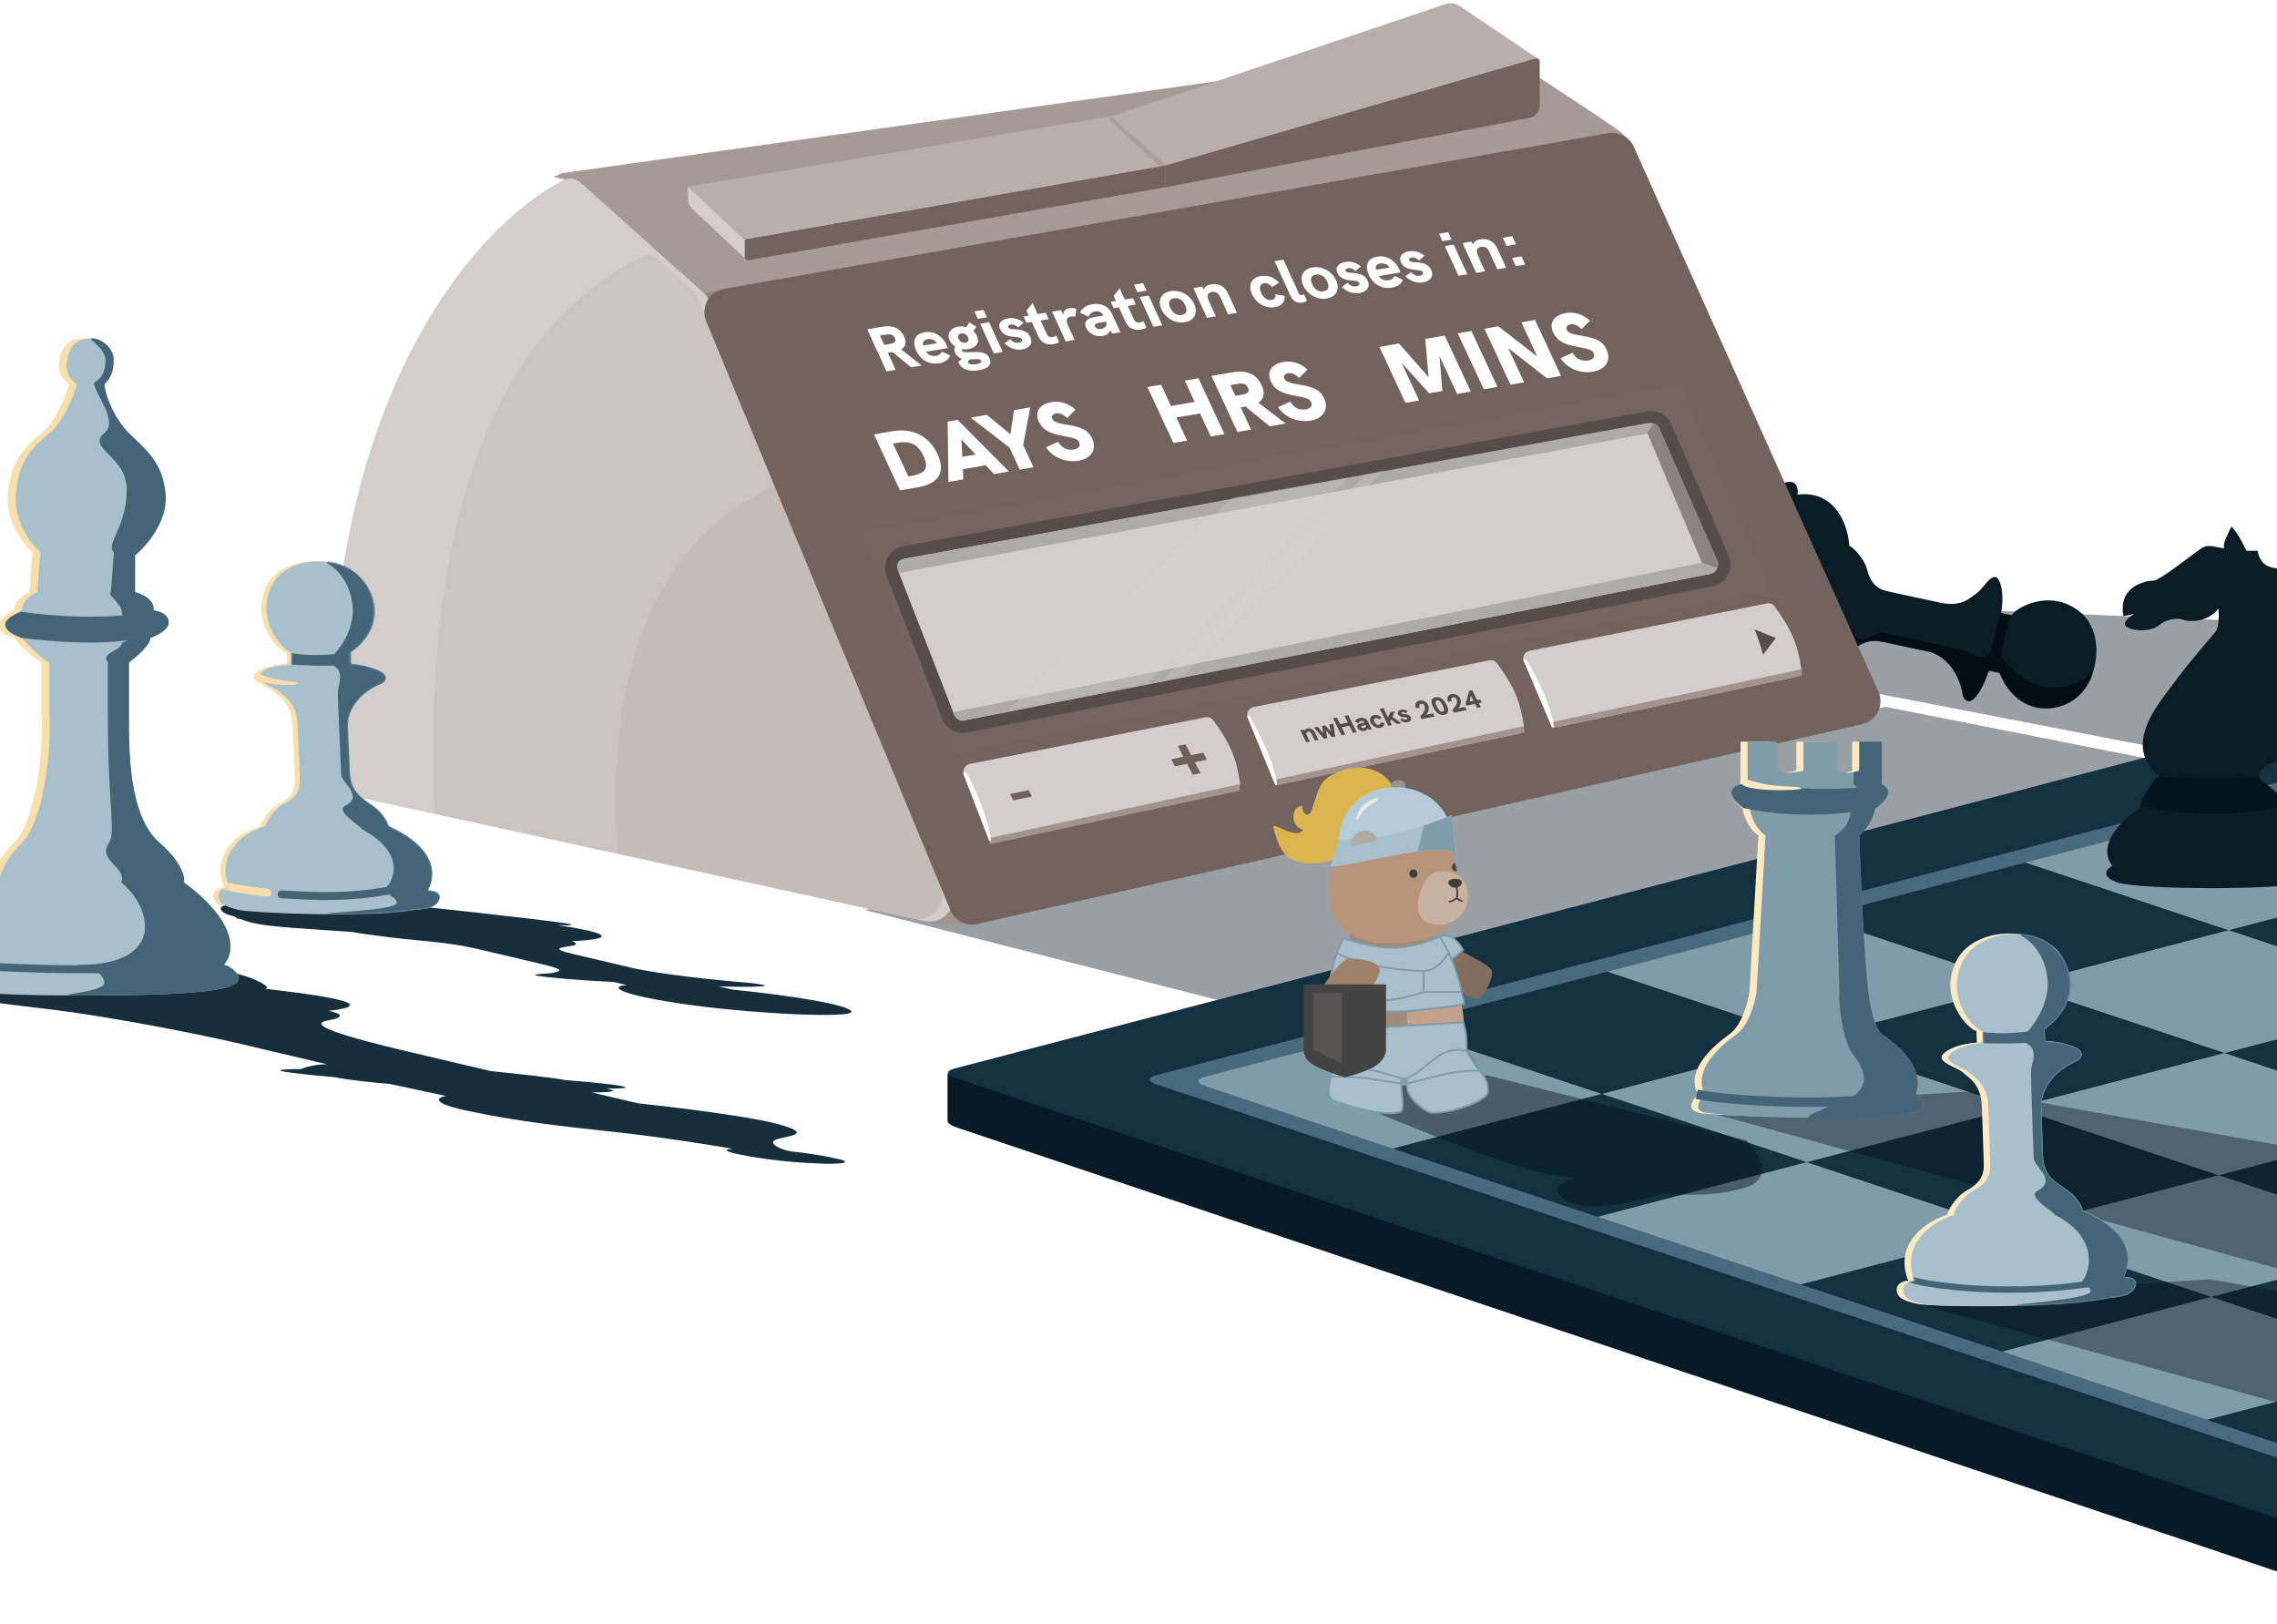 <svg width="1440" height="1027" viewBox="0 0 1440 1027" fill="none" xmlns="http://www.w3.org/2000/svg">
<g clip-path="url(#clip0_59_6405)">
<path opacity="0.4" d="M1672.61 532.571L1116.78 424.993L1185.29 383.144L1886.02 411.761C1886.02 411.761 1863.05 498.266 1806.72 522.309C1750.39 546.352 1672.61 532.571 1672.61 532.571Z" fill="#031119"/>
<path d="M1133 304.79C1137.15 305.682 1137.2 310.521 1136.71 312.828C1157.23 309.997 1168.1 326.818 1169.57 345.24C1171.3 345.612 1178.84 352.664 1180.82 360.33C1184.27 373.747 1192.49 373.395 1197.62 374.806L1227.04 381.128C1240.89 384.104 1245.84 377.925 1250.04 375.207C1254.25 372.49 1260.68 359.388 1264.39 367.427C1267.35 373.858 1266.36 383.542 1265.49 387.58L1272.41 389.068C1273.16 385.606 1296.28 370.66 1316.18 387.61C1333.23 402.138 1326.68 439.84 1303.53 446.453C1280.39 453.066 1267.93 435.181 1264.6 425.412L1257.68 423.924C1256.93 427.386 1252.97 437.398 1248.4 441.846C1244.73 445.404 1242.25 442.337 1241.47 440.358C1238.42 420.871 1226.12 413.52 1220.35 412.28L1190.93 405.958C1178.81 403.354 1173.86 409.533 1167.18 415.34C1161.84 419.985 1155.64 421.309 1153.21 421.39C1135.51 444.746 1119.19 444.86 1108.57 435.334C1107.08 442.257 1103.49 442.09 1101.89 441.141C1095.46 437.346 1098.02 428.239 1098.31 424.077C1099.82 391.809 1118.53 321.596 1121.74 315.045C1124.87 308.69 1127.81 303.674 1133 304.79Z" fill="#0B1C25"/>
<mask id="mask0_59_6405" style="mask-type:alpha" maskUnits="userSpaceOnUse" x="1097" y="304" width="229" height="144">
<path d="M1133 304.791C1137.15 305.683 1137.2 310.522 1136.71 312.829C1157.23 309.998 1168.1 326.819 1169.57 345.241C1171.3 345.613 1178.84 352.665 1180.82 360.331C1184.27 373.748 1192.49 373.396 1197.62 374.807L1227.04 381.129C1240.89 384.105 1245.84 377.926 1250.04 375.208C1254.25 372.491 1260.68 359.389 1264.39 367.428C1267.35 373.859 1266.36 383.543 1265.49 387.581L1272.41 389.069C1273.16 385.607 1296.28 370.661 1316.18 387.611C1333.23 402.139 1326.68 439.841 1303.53 446.454C1280.39 453.067 1267.93 435.182 1264.6 425.413L1257.68 423.925C1256.93 427.387 1252.97 437.399 1248.4 441.847C1244.73 445.405 1242.25 442.338 1241.47 440.359C1238.42 420.872 1226.12 413.521 1220.35 412.281L1190.93 405.959C1178.81 403.355 1173.86 409.534 1167.18 415.341C1161.84 419.986 1155.64 421.31 1153.21 421.391C1135.51 444.747 1119.19 444.861 1108.57 435.335C1107.08 442.258 1103.49 442.091 1101.89 441.142C1095.46 437.347 1098.02 428.24 1098.31 424.078C1099.82 391.81 1118.53 321.597 1121.74 315.046C1124.87 308.691 1127.81 303.675 1133 304.791Z" fill="#D3E3EB"/>
</mask>
<g mask="url(#mask0_59_6405)">
<path d="M1105.13 413.999C1109.28 414.892 1118.62 402.631 1118.12 404.939C1120.8 413.276 1134.09 428.403 1154.85 404.205C1156.58 404.577 1169.46 390.04 1171.44 397.706C1174.89 411.123 1186.11 398.81 1191.24 400.22L1220.66 406.543C1234.5 409.518 1237.18 410.124 1241.3 411.153C1246.15 412.369 1246.15 413.971 1251.38 415.281C1258.25 417.001 1259.79 409.704 1258.92 413.742L1265.84 415.23C1269.98 421.912 1279.61 431.074 1290.07 433.695C1306.1 437.708 1318.11 430.388 1321.76 426.137C1325.78 421.445 1324.27 438.304 1303.51 446.449C1281.1 455.243 1267.91 435.177 1264.58 425.408L1257.66 423.92C1256.92 427.382 1252.95 437.394 1248.38 441.842C1244.71 445.401 1242.24 442.333 1241.45 440.354C1238.4 420.868 1226.1 413.516 1220.33 412.277L1190.91 405.954C1178.79 403.35 1173.84 409.529 1167.16 415.336C1161.82 419.982 1155.62 421.305 1153.19 421.386C1135.5 444.743 1119.18 444.857 1108.55 435.33C1107.06 442.253 1103.48 442.086 1101.87 441.137C1095.44 437.342 1098 428.236 1098.29 424.074C1099.8 391.806 1104.59 376.461 1107.1 369.607C1110.36 360.722 1099.93 412.883 1105.13 413.999Z" fill="#020E14"/>
<path d="M1257.47 424.933C1258.2 414.634 1262.51 395.711 1265 387.864L1272.41 389.124C1266.05 402.456 1265.19 419.647 1265.26 426.734L1257.47 424.933Z" fill="#020E14"/>
</g>
<path d="M1554.5 832.5L547 575.5L1192.5 447L2198 646L1554.5 832.5Z" fill="#031119" fill-opacity="0.4"/>
<path d="M595 561C597.733 569.359 605.984 585.314 615.897 584.643C616.28 584.598 616.648 584.55 617 584.5C616.63 584.571 616.263 584.618 615.897 584.643C607.389 585.644 591.419 585.306 578.5 581C584.5 580.833 596.2 576.6 595 561Z" fill="#A1948F"/>
<path d="M447.499 206.12C444.237 197.953 434.98 182.559 425.13 183.864C424.751 183.933 424.387 184.005 424.039 184.077C424.404 183.983 424.767 183.912 425.13 183.864C433.557 182.32 449.516 181.634 462.684 185.104C456.707 185.654 445.303 190.628 447.499 206.12Z" fill="#958681"/>
<path d="M940.407 27.396C940.407 27.396 1022.97 81.146 1025.5 84C1028.03 86.854 1032.5 91.5 1032.5 91.5L1016.5 86.219L445.276 185.173C442.26 185.695 439.17 184.807 436.892 182.764L360.23 114L350 112L355.5 109.5L940.407 27.396Z" fill="#A69A96"/>
<g filter="url(#filter0_i_59_6405)">
<path d="M577.776 580.944L202.664 499.002C192.075 253.945 292.695 141.414 349.517 112.327C352.998 110.545 357.168 111.258 360.081 113.868L438.301 183.977C439.419 184.979 440.297 186.22 440.87 187.608L594.842 560.566C599.462 571.757 589.604 583.528 577.776 580.944Z" fill="#D3CDCC"/>
</g>
<path d="M577.752 580.913L275 514.5C264.305 266.994 351.685 187.933 407.434 161.836C409.912 160.676 412.807 161.169 414.845 162.993L439.148 184.738C439.708 185.239 440.149 185.861 440.436 186.556L594.831 560.537C599.453 571.734 589.583 583.509 577.752 580.913Z" fill="#CCC4C1"/>
<path d="M577.619 580.84L390.5 539.5C384.5 455.333 398 349.5 489.5 307.5L594.705 560.433C599.367 571.643 589.474 583.46 577.619 580.84Z" fill="#C5BBB7"/>
<path d="M600.943 575.396L446.609 203.179C442.934 194.314 448.413 184.325 457.864 182.661L1016.97 84.215C1023.73 83.024 1030.44 86.578 1033.25 92.842L1187.92 437.263C1191.8 445.913 1186.78 455.952 1177.54 458.039L618.101 584.283C610.982 585.89 603.739 582.139 600.943 575.396Z" fill="#72635E"/>
<g filter="url(#filter1_i_59_6405)">
<path d="M433.118 124.748V116.913L470.299 150.18V158C470.299 158.96 473.266 161.233 474.5 162.5C474.5 162.5 471 163.5 470.299 163.421L435.971 131.322C434.151 129.62 433.118 127.24 433.118 124.748Z" fill="#D3CDCC"/>
<path d="M432.933 117L701.667 72.404L912.246 1.573C915.195 0.582 918.437 1.018 921.018 2.755L970.5 36.058C970.689 36.058 971.5 36.5 971.5 37.5L969.5 36.058L734.934 103.714L468.799 150.679L432.933 117Z" fill="#B8AFAC"/>
<path d="M731.5 104.5L698 73H701L735.5 103.5L731.5 104.5Z" fill="#AB9D97"/>
<path d="M969.16 35.963L734.934 103.714V117.412L965.21 73.641C968.985 72.924 971.716 69.624 971.716 65.782V37.884C971.716 36.553 970.439 35.593 969.16 35.963Z" fill="#72635E"/>
<path d="M735 117.401L471.345 163.589C470.121 163.804 469 162.862 469 161.619V150.452L735 103.667V117.401Z" fill="#72635E"/>
</g>
<path d="M1117.53 373.608L604.537 476.285C603.605 476.471 602.671 475.977 602.302 475.102L544.905 339.231C544.407 338.051 545.131 336.713 546.391 336.485L1060.96 243.281C1061.86 243.116 1062.77 243.595 1063.14 244.441L1118.97 370.839C1119.49 372.009 1118.79 373.357 1117.53 373.608Z" fill="#746560"/>
<path d="M780.266 500.139L631.392 531.453C628.655 532.029 625.988 530.245 625.391 527.512C622.392 513.785 618.491 504.267 610.042 490.882C608.136 487.863 609.798 483.825 613.3 483.131L762.368 453.607C764.244 453.236 766.176 453.968 767.309 455.508C777.947 469.957 781.934 479.592 784.141 494.665C784.516 497.225 782.797 499.607 780.266 500.139Z" fill="#D3CDCC"/>
<path d="M959.766 464.139L810.892 495.453C808.155 496.029 805.488 494.245 804.891 491.512C801.893 477.785 797.991 468.267 789.542 454.882C787.636 451.863 789.298 447.825 792.801 447.131L941.869 417.607C943.744 417.236 945.676 417.968 946.809 419.508C957.447 433.957 961.434 443.592 963.642 458.665C964.016 461.225 962.297 463.607 959.766 464.139Z" fill="#D3CDCC"/>
<path d="M806.511 493.001L963.708 459.2L964.083 463.199L806.785 496.868L806.511 493.001Z" fill="#A1948F"/>
<path d="M625.581 530L783.708 496L784.081 500L625.851 533.868L625.581 530Z" fill="#A1948F"/>
<path d="M1135.27 428.139L986.392 459.453C983.655 460.029 980.991 458.244 980.368 455.517C977.245 441.842 972.743 432.586 964.135 419.262C962.199 416.265 963.855 412.231 967.354 411.533L1117.36 381.612C1119.24 381.238 1121.18 381.97 1122.31 383.512C1132.95 397.959 1136.93 407.594 1139.14 422.665C1139.52 425.225 1137.8 427.607 1135.27 428.139Z" fill="#D3CDCC"/>
<path d="M981.533 456.592L1139.21 423.29L1139.57 427.291L981.792 460.46L981.533 456.592Z" fill="#A1948F"/>
<path d="M625.314 531.135L609.203 489.41C608.814 488.402 610.064 487.591 610.725 488.447C612.876 491.233 615.621 496.199 620.433 508.5C624.321 518.436 626.054 526.048 626.696 530.839C626.84 531.908 625.703 532.141 625.314 531.135Z" fill="white"/>
<path d="M806.244 495.883L788.893 453.612C788.478 452.602 789.549 451.939 790.159 452.845C792.346 456.089 795.197 461.546 800.434 473C804.961 482.904 806.92 490.723 807.619 495.571C807.771 496.627 806.649 496.87 806.244 495.883Z" fill="white"/>
<path d="M981.242 459.514L963.51 417.735C963.08 416.723 964.245 415.966 964.902 416.847C967.223 419.961 970.275 425.216 975.434 436.5C979.998 446.485 981.951 454.35 982.636 459.189C982.785 460.239 981.656 460.491 981.242 459.514Z" fill="white"/>
<path d="M640.825 506.12L638.749 502.15L650.542 499.723L652.618 503.694L640.825 506.12ZM754.344 489.947L750.73 483.035L743.09 484.607L740.755 480.14L748.395 478.568L744.818 471.727L749.716 470.719L753.292 477.56L760.932 475.988L763.267 480.455L755.627 482.027L759.241 488.939L754.344 489.947Z" fill="#70605A"/>
<path d="M569.158 310.099L552.699 274.707L564.287 272.701C577.144 270.475 587.561 275.695 592.897 287.171C598.14 298.444 593.824 305.829 580.691 308.102L569.158 310.099ZM574.421 301.287L576.408 300.943C584.243 299.587 588.004 296.906 584.037 288.375C580.212 280.149 574.75 278.79 567.522 280.041L564.763 280.519L574.421 301.287ZM628.638 299.803L623.369 294.241L608.912 296.744L609.215 303.165L599.779 304.798L599.322 266.637L605.668 265.538L638.074 298.17L628.638 299.803ZM608.546 288.906L616.988 287.445L608.048 277.965L608.546 288.906ZM644.909 296.987L638.415 283.023L613.883 264.116L624.091 262.349L638.988 274.639L641.307 259.37L651.515 257.603L647.079 281.524L653.572 295.488L644.909 296.987ZM682.19 291.357C674.189 292.742 665.844 289.413 661.545 282.86L669.232 279.39C671.555 283.487 675.211 284.939 679.074 284.27C681.888 283.783 683.615 282.113 682.363 279.421C681.608 277.797 679.275 276.883 673.38 275.874C663.742 274.25 659.463 271.973 656.936 266.54C654.197 260.65 657.282 255.617 664.842 254.308C670.194 253.382 675.561 254.922 680.169 259.062L674.909 264.417C672.545 262.028 670.055 261.032 667.848 261.414C665.862 261.758 664.749 263.213 665.529 264.888C666.332 266.615 668.388 267.575 674.827 268.601C684.474 270.113 688.303 272.194 690.641 277.221C693.899 284.228 690.026 290.001 682.19 291.357ZM742.09 280.166L725.631 244.774L734.294 243.275L740.552 256.731L755.506 254.142L749.248 240.686L757.911 239.187L774.37 274.579L765.707 276.078L758.906 261.454L743.952 264.043L750.753 278.667L742.09 280.166ZM813.09 267.877L803.047 269.615L787.622 257.087L785.47 257.46L784.643 257.603L791.184 271.669L782.576 273.159L766.117 237.767L779.636 235.427C789.347 233.746 794.925 237.279 797.854 243.575C800.191 248.602 799.354 252.314 795.782 254.633L813.09 267.877ZM781.242 250.291L785.27 249.594C788.029 249.116 790.773 248.477 789.238 245.176C787.726 241.927 784.857 242.423 782.153 242.891L778.125 243.589L781.242 250.291ZM828.916 265.961C820.915 267.345 812.571 264.017 808.271 257.464L815.958 253.993C818.281 258.09 821.937 259.542 825.8 258.874C828.614 258.387 830.341 256.716 829.089 254.025C828.334 252.4 826.001 251.487 820.106 250.477C810.468 248.854 806.189 246.577 803.663 241.143C800.923 235.253 804.008 230.22 811.568 228.912C816.92 227.985 822.287 229.525 826.895 233.666L821.635 239.02C819.272 236.631 816.782 235.636 814.574 236.018C812.588 236.362 811.476 237.816 812.255 239.492C813.058 241.218 815.114 242.179 821.553 243.204C831.2 244.717 835.029 246.797 837.367 251.824C840.626 258.831 836.752 264.604 828.916 265.961ZM901.327 214.363L913.687 212.224L930.146 247.616L921.483 249.115L910.36 225.199L912.159 247.273L903.827 248.715L886.404 229.455L897.479 253.27L888.816 254.77L872.357 219.378L884.717 217.238L903.471 238.462L901.327 214.363ZM938.355 246.195L921.896 210.803L930.559 209.304L947.018 244.696L938.355 246.195ZM962.12 203.841L970.783 202.341L987.242 237.733L978.358 239.271L953.818 220.091L963.901 241.773L955.238 243.273L938.779 207.881L947.608 206.353L972.156 225.421L962.12 203.841ZM1007.51 235.049C999.505 236.434 991.16 233.105 986.861 226.552L994.548 223.082C996.871 227.179 1000.53 228.631 1004.39 227.962C1007.2 227.475 1008.93 225.804 1007.68 223.113C1006.92 221.488 1004.59 220.575 998.696 219.566C989.058 217.942 984.779 215.665 982.252 210.232C979.513 204.341 982.598 199.309 990.158 198C995.51 197.074 1000.88 198.614 1005.49 202.754L1000.22 208.109C997.861 205.719 995.371 204.724 993.164 205.106C991.178 205.45 990.065 206.904 990.845 208.58C991.648 210.306 993.704 211.267 1000.14 212.292C1009.79 213.805 1013.62 215.885 1015.96 220.912C1019.22 227.92 1015.34 233.693 1007.51 235.049Z" fill="white"/>
<path d="M582.924 231.141L576.172 232.269L564.429 222.599L562.73 222.883L561.487 223.09L566.437 233.897L560.638 234.866L548.447 208.251L558.223 206.617C565.307 205.433 569.547 207.972 571.716 212.707C573.465 216.525 572.72 219.281 569.913 220.942L582.924 231.141ZM559.214 218.126L562.61 217.558C565.303 217.108 567.082 216.318 565.91 213.759C564.755 211.239 562.592 211.19 559.899 211.64L556.502 212.208L559.214 218.126ZM598.742 218.302C599.004 218.874 599.208 219.416 599.44 220.117L585.728 222.409C586.886 224.353 588.983 225.524 591.924 225.032C593.623 224.748 594.993 223.944 595.63 222.316L600.976 224.834C599.812 227.454 597.555 229.147 594.034 229.736C586.743 230.954 581.64 226.628 579.383 221.702C577.179 216.891 577.653 211.303 584.695 210.126C591.074 209.06 596.223 212.803 598.742 218.302ZM583.885 218.483L592.418 217.057C591.391 215.008 588.95 214.06 586.63 214.448C583.772 214.926 583.434 216.914 583.885 218.483ZM613.6 222.724C618.875 222.459 623.801 222.211 625.795 226.564C627.684 230.688 624.523 233.231 618.972 234.159C612.965 235.163 608.181 233.578 606.449 229.798C606.274 229.416 606.158 229.066 606.101 228.746L608.454 226.873C606.613 226.359 605 225.272 604.073 223.248C603.321 221.606 603.442 220.311 604.105 219.132C602.545 218.159 601.283 216.767 600.531 215.125C598.589 210.887 601.213 207.365 605.853 206.589C607.551 206.305 609.341 206.417 611.041 206.914L613.076 203.861L617.504 206.615L615.553 209.366C616.488 210.238 617.268 211.258 617.81 212.442C619.734 216.643 617.33 219.963 612.525 220.766C611.075 221.009 609.644 221.001 608.275 220.737C608.172 221.001 608.188 221.327 608.328 221.632C608.905 222.892 610.909 222.886 613.6 222.724ZM607.912 210.89C606.006 211.209 605.413 212.541 606.182 214.221C606.917 215.825 608.44 217.009 610.553 216.656C612.583 216.317 612.899 214.866 612.147 213.224C611.36 211.506 609.776 210.579 607.912 210.89ZM617.471 230.299C619.791 229.911 620.954 229.141 620.517 228.186C619.888 226.812 617.267 227.127 614.517 227.257C614.002 227.302 613.512 227.302 612.98 227.309L612.1 228.894C612.094 228.978 612.147 229.092 612.181 229.169C612.776 230.467 614.986 230.714 617.471 230.299ZM618.373 201.619L616.221 196.922L622.021 195.953L624.172 200.649L618.373 201.619ZM628.495 223.523L619.872 204.698L625.506 203.756L634.129 222.581L628.495 223.523ZM646.408 220.981C642.017 221.715 637.555 219.665 635.325 217.037L638.918 214.463C639.958 215.564 641.567 217.227 644.342 216.763C646.372 216.424 646.68 215.345 646.331 214.581C645.001 211.679 635.639 215.094 632.508 208.259C630.707 204.326 633.672 201.939 637.483 201.302C641.128 200.693 644.556 201.846 647.284 204.103L643.991 207.038C642.897 206.111 641.314 204.896 639.16 205.256C637.793 205.484 637.286 206.227 637.618 206.952C638.843 209.625 648.394 206.138 651.595 213.125C653.677 217.669 650.261 220.337 646.408 220.981ZM663.202 201.812L658.065 202.671L662.053 211.377C662.56 212.485 663.565 213.509 665.636 213.163C666.423 213.031 667.223 212.733 668.012 212.313L669.884 216.399C668.792 217.034 667.595 217.439 666.228 217.668C662.583 218.277 658.682 217.161 656.653 212.732L652.473 203.606L649.159 204.16L647.305 200.112L650.619 199.558L649.15 196.351L652.993 191.597L656.211 198.623L661.348 197.765L663.202 201.812ZM676.16 194.837C677.527 194.608 678.928 194.744 680.662 195.317L680.086 200.388C679.289 200.11 678.214 200.002 677.22 200.168C674.61 200.604 673.877 202.412 675.452 205.849L679.632 214.975L673.998 215.917L665.375 197.092L671.05 196.143L672.415 199.121C672.346 196.831 673.923 195.211 676.16 194.837ZM690.749 192.398C696.341 191.463 701.074 193.714 703.137 198.22L708.595 210.134L703.458 210.992L702.047 208.885C701.471 211.037 699.508 212.105 697.436 212.451C693.004 213.192 688.607 211.09 686.911 207.386C685.896 205.172 686.239 203.388 687.701 202.198C688.746 201.366 690.281 200.821 692.352 200.475L697.737 199.575L697.545 199.155C696.758 197.436 694.884 196.558 692.564 196.945C690.741 197.25 689.334 198.266 688.464 200.262L682.97 197.809C684.266 194.797 687.103 193.007 690.749 192.398ZM696.389 208.022C698.999 207.586 700.442 205.577 699.487 203.393L694.888 204.162C693.728 204.356 693.011 204.64 692.672 205.067C692.314 205.455 692.276 205.955 692.538 206.528C693.063 207.674 694.483 208.34 696.389 208.022ZM718.333 192.597L713.196 193.455L717.184 202.161C717.691 203.269 718.696 204.293 720.767 203.947C721.554 203.815 722.354 203.517 723.143 203.098L725.014 207.183C723.923 207.818 722.726 208.224 721.359 208.452C717.714 209.061 713.813 207.946 711.784 203.516L707.604 194.39L704.29 194.944L702.436 190.897L705.75 190.343L704.281 187.135L708.124 182.382L711.342 189.408L716.479 188.549L718.333 192.597ZM719.29 184.75L717.138 180.053L722.938 179.083L725.089 183.78L719.29 184.75ZM729.412 206.654L720.789 187.829L726.423 186.887L735.046 205.712L729.412 206.654ZM749.355 203.772C742.892 204.853 736.882 200.883 734.486 195.652C732.072 190.382 733.843 185.194 740.347 184.107C746.809 183.027 752.785 186.92 755.198 192.189C757.595 197.421 755.776 202.699 749.355 203.772ZM747.273 199.228C750.836 198.633 750.848 195.835 749.606 193.124C748.347 190.375 746.015 188.011 742.411 188.613C738.848 189.209 738.819 191.968 740.078 194.717C741.303 197.39 743.669 199.831 747.273 199.228ZM766.078 179.806C770.759 179.024 774.641 181.17 776.617 185.485L782.267 197.819L776.674 198.753L771.777 188.062C771.147 186.687 769.923 184.014 766.402 184.603C762.176 185.309 763.943 189.166 765.185 191.877L768.928 200.048L763.294 200.99L754.671 182.165L760.305 181.223L761.197 183.171C761.883 181.165 763.758 180.194 766.078 179.806ZM806.382 194.24C799.464 195.396 794.036 191.042 791.797 186.154C789.523 181.19 790.498 175.724 797.333 174.581C801.517 173.882 805.588 175.175 808.869 178.737L804.459 181.571C803.188 179.769 801.22 178.783 799.397 179.087C796.207 179.62 796.313 182.48 797.555 185.191C798.779 187.864 801.028 190.243 804.218 189.709C806.041 189.405 806.966 188.017 806.582 186.108L812.475 187.096C812.717 190.837 810.525 193.547 806.382 194.24ZM823.504 191.377C820.646 191.855 817.733 190.657 816.124 187.144L806.067 165.187L811.659 164.253L821.472 185.674C821.874 186.553 822.476 186.699 823.305 186.56C823.719 186.491 824.181 186.331 824.667 186.127L826.539 190.213C825.53 190.833 824.457 191.218 823.504 191.377ZM839.096 188.771C832.633 189.851 826.623 185.882 824.227 180.651C821.813 175.381 823.584 170.193 830.088 169.106C836.55 168.026 842.525 171.919 844.939 177.188C847.335 182.42 845.516 187.698 839.096 188.771ZM837.014 184.227C840.577 183.632 840.589 180.834 839.347 178.123C838.087 175.374 835.756 173.009 832.152 173.612C828.589 174.207 828.56 176.967 829.819 179.716C831.043 182.389 833.41 184.83 837.014 184.227ZM859.731 185.322C855.34 186.056 850.878 184.006 848.648 181.378L852.241 178.804C853.28 179.905 854.89 181.568 857.665 181.104C859.695 180.765 860.003 179.686 859.653 178.922C858.324 176.02 848.962 179.435 845.831 172.6C844.03 168.667 846.995 166.28 850.806 165.643C854.451 165.034 857.879 166.187 860.607 168.444L857.313 171.379C856.22 170.452 854.637 169.237 852.483 169.597C851.116 169.825 850.609 170.568 850.941 171.293C852.166 173.966 861.717 170.478 864.918 177.466C867 182.01 863.583 184.678 859.731 185.322ZM885.006 170.45C885.269 171.022 885.472 171.564 885.704 172.265L871.992 174.557C873.15 176.501 875.247 177.672 878.188 177.18C879.887 176.896 881.258 176.092 881.895 174.464L887.24 176.982C886.077 179.602 883.82 181.295 880.298 181.884C873.008 183.102 867.904 178.776 865.648 173.85C863.444 169.039 863.917 163.451 870.959 162.274C877.339 161.208 882.487 164.951 885.006 170.45ZM870.149 170.631L878.683 169.205C877.655 167.157 875.214 166.208 872.894 166.596C870.036 167.074 869.698 169.062 870.149 170.631ZM899.923 178.603C895.532 179.337 891.07 177.288 888.841 174.66L892.434 172.086C893.473 173.186 895.082 174.849 897.858 174.386C899.887 174.046 900.196 172.967 899.846 172.203C898.517 169.301 889.155 172.716 886.024 165.881C884.222 161.948 887.187 159.561 890.998 158.924C894.644 158.315 898.071 159.469 900.8 161.726L897.506 164.66C896.412 163.733 894.83 162.518 892.676 162.878C891.309 163.107 890.801 163.849 891.134 164.575C892.358 167.248 901.91 163.76 905.111 170.748C907.192 175.292 903.776 177.959 899.923 178.603ZM912.213 152.501L910.061 147.804L915.861 146.834L918.012 151.531L912.213 152.501ZM922.335 174.405L913.712 155.58L919.346 154.638L927.969 173.463L922.335 174.405ZM936.336 151.346C941.017 150.563 944.899 152.71 946.875 157.025L952.525 169.358L946.932 170.293L942.035 159.601C941.405 158.227 940.181 155.554 936.66 156.142C932.434 156.849 934.201 160.705 935.443 163.416L939.186 171.588L933.552 172.53L924.929 153.705L930.563 152.763L931.455 154.71C932.141 152.705 934.016 151.734 936.336 151.346ZM952.787 155.584L950.391 150.353L956.356 149.356L958.752 154.587L952.787 155.584ZM958.629 168.338L956.25 163.145L962.215 162.148L964.594 167.341L958.629 168.338Z" fill="white"/>
<path d="M826.953 460.728C828.86 460.344 830.48 461.171 831.348 462.912L833.829 467.889L831.551 468.348L829.399 464.033C829.123 463.479 828.585 462.4 827.15 462.689C825.429 463.036 826.204 464.592 826.75 465.686L828.394 468.983L826.099 469.445L822.311 461.849L824.606 461.387L824.998 462.173C825.252 461.341 826.007 460.918 826.953 460.728ZM837.346 467.181L830.959 460.108L833.39 459.619L836.896 463.745L836.091 459.075L838.032 458.684L841.59 462.767L840.732 458.141L843.18 457.648L844.351 465.771L842.326 466.179L838.545 461.837L839.406 466.767L837.346 467.181ZM848.4 464.956L843.045 454.216L845.425 453.737L847.522 457.944L852.384 456.965L850.286 452.759L852.666 452.28L858.021 463.02L855.641 463.499L853.375 458.953L848.514 459.932L850.78 464.477L848.4 464.956ZM859.966 454.083C862.245 453.624 864.214 454.482 865.121 456.301L867.518 461.108L865.425 461.53L864.818 460.685C864.611 461.575 863.821 462.039 862.977 462.209C861.171 462.572 859.342 461.771 858.596 460.276C858.151 459.382 858.267 458.647 858.85 458.139C859.267 457.784 859.888 457.54 860.732 457.371L862.927 456.929L862.842 456.759C862.496 456.066 861.717 455.731 860.771 455.922C860.029 456.071 859.466 456.506 859.136 457.336L856.852 456.405C857.342 455.154 858.481 454.382 859.966 454.083ZM862.488 460.408C863.552 460.194 864.116 459.351 863.695 458.47L861.821 458.847C861.349 458.942 861.059 459.068 860.925 459.248C860.784 459.412 860.775 459.617 860.89 459.848C861.121 460.31 861.712 460.564 862.488 460.408ZM873.012 460.189C870.193 460.756 867.91 459.046 866.926 457.073C865.927 455.07 866.253 452.817 869.038 452.257C870.743 451.914 872.428 452.388 873.821 453.803L872.052 455.024C871.507 454.303 870.687 453.926 869.945 454.075C868.645 454.337 868.727 455.507 869.272 456.601C869.81 457.68 870.764 458.624 872.064 458.362C872.806 458.213 873.167 457.631 872.983 456.854L875.412 457.18C875.561 458.709 874.7 459.849 873.012 460.189ZM877.946 459.009L872.591 448.269L874.886 447.807L877.844 453.74L879.171 450.404L882.226 449.789L880.599 453.304L886.335 457.321L883.617 457.868L879.655 454.986L879.135 456.328L880.241 458.547L877.946 459.009ZM890.08 456.753C888.291 457.113 886.435 456.334 885.486 455.287L886.923 454.184C887.364 454.621 888.046 455.281 889.177 455.053C890.004 454.887 890.116 454.44 889.962 454.132C889.378 452.961 885.588 454.487 884.213 451.729C883.422 450.142 884.604 449.124 886.157 448.811C887.643 448.512 889.062 448.938 890.211 449.826L888.901 451.073C888.44 450.708 887.776 450.232 886.898 450.408C886.341 450.52 886.143 450.831 886.289 451.124C886.827 452.203 890.693 450.645 892.099 453.464C893.014 455.298 891.65 456.437 890.08 456.753ZM901.784 452.041L906.325 451.127L907.308 453.099L899.037 454.764L898.192 453.069C899.551 451.659 902.098 448.722 900.9 446.318C900.47 445.455 899.683 444.884 898.62 445.099C897.236 445.377 897.416 446.596 897.85 447.576L895.528 447.874C894.567 445.948 894.98 443.61 897.664 443.07C899.842 442.632 902.095 443.687 903.125 445.752C904.17 447.847 903.402 450.443 901.784 452.041ZM913.408 452.041C909.611 452.805 907.555 449.54 906.449 447.321C905.365 445.148 904.053 441.733 907.817 440.975C911.429 440.248 913.569 443.31 914.744 445.668C915.943 448.072 916.953 451.327 913.408 452.041ZM912.376 450.044C914.013 449.715 913.24 447.904 912.372 446.162C911.465 444.344 910.487 442.642 908.816 442.978C907.161 443.311 907.911 445.076 908.818 446.895C909.686 448.636 910.688 450.384 912.376 450.044ZM922.068 447.958L926.609 447.044L927.592 449.016L919.321 450.681L918.476 448.986C919.835 447.576 922.382 444.639 921.184 442.235C920.753 441.372 919.967 440.802 918.904 441.016C917.52 441.294 917.7 442.513 918.133 443.494L915.812 443.791C914.851 441.865 915.264 439.527 917.948 438.987C920.125 438.549 922.379 439.604 923.409 441.669C924.453 443.764 923.686 446.36 922.068 447.958ZM934.183 442.722L936.057 442.344L937.048 444.332L935.174 444.709L936.434 447.236L934.156 447.695L932.896 445.168L927.511 446.252L926.896 445.019L929.104 436.894L931.079 436.496L934.183 442.722ZM929.389 443.686L931.904 443.18L930.291 439.944L929.389 443.686Z" fill="#564D4A"/>
<path d="M1115 414C1113.8 409.6 1110.83 400.167 1109.5 398L1123 403.5L1115 414Z" fill="#564D4A"/>
<path d="M1082.34 366.843L610.851 459.334C606.1 460.266 601.364 457.661 599.607 453.15L564.403 362.751C562.121 356.89 565.751 350.403 571.939 349.282L1042.32 264.08C1046.88 263.254 1051.41 265.67 1053.27 269.917L1089.58 353.027C1092.14 358.888 1088.61 365.612 1082.34 366.843Z" fill="#D3CDCC" stroke="#564D4A" stroke-width="8"/>
<path d="M1085.81 359.34L1076.31 355.84L602.807 450.34C604.407 454.74 606.807 456.007 608.807 455.84C764.307 425.34 1079.01 363.64 1081.81 362.84C1085.31 361.84 1084.81 360.84 1085.81 359.34Z" fill="#AEAAA9"/>
<path d="M567.307 357.84C567.307 358.84 568.307 362.34 568.307 362.34L1049.9 272.645C1048.81 266.84 1043.97 267.398 1041.96 267.537C886.064 295.921 573.561 352.879 570.751 353.641C567.94 354.403 567.307 356.84 567.307 357.84Z" fill="#AEAAA9"/>
<path d="M1086.81 355.84L1048.81 269.84C1048.46 269.04 1046.66 268.007 1045.81 267.84L1041.81 273.84L1076.31 355.84L1085.81 359.34C1086.31 358.84 1087.14 356.673 1086.81 355.84Z" fill="#8B8381"/>
<g opacity="0.3">
<path opacity="0.7" d="M725.434 432L637.434 449.5L779.934 314.5L852.434 302L725.434 432Z" fill="#DDD9D8"/>
<path opacity="0.7" d="M748.434 427.5L734.934 430.5L863.434 300L874.934 297.5L748.434 427.5Z" fill="#DDD9D8"/>
</g>
<path d="M134.907 566.65C134.718 562.405 139.391 561.344 141.752 561.344C133.806 541.891 147.339 527.743 164.805 522.438C164.726 520.67 169.644 511.828 176.568 508.291C188.684 502.101 186.258 494.144 186.324 488.838L184.988 458.775C184.359 444.627 177.121 441.09 173.424 437.553C169.726 434.016 155.407 430.479 162.252 425.174C167.728 420.93 177.358 419.869 181.489 419.869L181.174 412.795C177.634 412.795 157.297 393.342 168.667 370.353C178.412 350.647 216.581 349.132 228.853 370.353C241.126 391.574 226.963 407.49 218.348 412.795L218.663 419.869C222.203 419.869 232.903 421.637 238.37 425.174C242.745 428.004 240.403 431.069 238.685 432.248C220.589 439.322 216.589 452.88 216.851 458.775L218.188 488.838C218.738 501.217 225.976 504.754 233.292 510.059C239.145 514.304 241.998 520.081 242.693 522.438C269.796 534.817 274.044 550.733 267.513 563.113C274.594 563.113 275.341 566.65 274.83 568.418C272.784 575.492 263.317 574.902 259.213 575.492C227.585 580.797 154.85 577.26 147.691 575.492C140.745 573.776 135.142 571.955 134.907 566.65Z" fill="#F9DFAC"/>
<path d="M146.088 578.965C151.362 580.207 148.054 580.989 152.276 581.166C163.781 586.327 184.278 586.493 222.533 589.371C224.731 589.888 245.216 592.873 262.276 594.438C292.13 597.177 298.312 599.35 305.443 600.924L342.797 609.72C360.375 613.859 352.105 614.364 350.167 615.134C348.229 615.904 327.293 615.878 346.55 617.96C361.955 619.626 380.583 620.661 387.971 620.971L396.76 623.04C390.428 622.775 379.768 627.009 430.497 634.663C473.979 641.223 544.254 644.53 538.152 639.169C532.049 633.809 485.676 628.039 463.253 625.824L454.464 623.754C460.796 624.019 477.597 624.297 482.701 623.66C486.785 623.15 478.543 622.068 473.912 621.59C432.193 618.142 407.115 613.831 399.791 612.106L362.437 603.31C347.056 599.688 355.327 599.184 361.4 598.162C366.259 597.344 363.725 595.848 361.851 595.203C393.965 593.569 380.522 589.178 352.475 585.026C365.14 585.556 361.801 584.565 358.549 584.004C345.538 581.757 248.037 571.147 239.917 570.665C176.331 566.727 156.308 572.343 145.84 572.33C135.685 572.317 139.497 577.413 146.088 578.965Z" fill="#172E3B"/>
<path d="M138.136 566.575C137.947 562.331 142.62 561.27 144.981 561.27C137.035 541.817 150.568 527.669 168.034 522.364C167.955 520.595 172.873 511.753 179.797 508.216C191.913 502.027 189.487 494.069 189.553 488.764L188.217 458.7C187.588 444.553 180.35 441.016 176.653 437.479C172.955 433.942 158.636 430.405 165.481 425.1C170.957 420.856 180.273 420.5 184.403 420.5L184.403 412.721C180.863 412.721 160.526 393.268 171.896 370.278C181.641 350.573 219.81 349.058 232.082 370.278C244.355 391.499 230.192 407.416 221.577 412.721L221.892 419.795C225.432 419.795 236.132 421.563 241.599 425.1C245.974 427.929 243.632 430.995 241.914 432.174C223.818 439.248 219.818 452.806 220.08 458.7L221.417 488.764C221.967 501.143 229.205 504.68 236.521 509.985C242.374 514.229 245.227 520.006 245.922 522.364C273.025 534.743 277.273 550.659 270.742 563.038C277.823 563.038 278.57 566.575 278.059 568.344C276.013 575.417 266.546 574.828 262.442 575.417C230.814 580.723 158.079 577.186 150.92 575.417C143.974 573.702 138.371 571.881 138.136 566.575Z" fill="#A8C0CC"/>
<mask id="mask1_59_6405" style="mask-type:alpha" maskUnits="userSpaceOnUse" x="138" y="354" width="141" height="225">
<path d="M138.136 566.575C137.947 562.331 142.62 561.27 144.981 561.27C137.035 541.817 150.568 527.669 168.034 522.364C167.955 520.595 172.873 511.753 179.797 508.216C191.913 502.027 189.488 494.069 189.553 488.764L188.217 458.7C187.588 444.553 180.35 441.016 176.653 437.479C172.955 433.942 158.636 430.405 165.481 425.1C170.957 420.856 180.273 420.5 184.403 420.5L184.403 412.721C180.863 412.721 160.526 393.268 171.896 370.278C181.641 350.573 219.81 349.058 232.082 370.278C244.355 391.499 230.192 407.416 221.577 412.721L221.892 419.795C225.432 419.795 236.132 421.563 241.599 425.1C245.974 427.929 243.632 430.995 241.914 432.174C223.818 439.248 219.818 452.806 220.08 458.7L221.417 488.764C221.967 501.143 229.205 504.68 236.521 509.985C242.374 514.229 245.227 520.006 245.922 522.364C273.025 534.743 277.273 550.659 270.742 563.038C277.823 563.038 278.57 566.575 278.059 568.344C276.013 575.417 266.546 574.828 262.442 575.417C230.814 580.723 158.079 577.186 150.92 575.417C143.974 573.702 138.371 571.881 138.136 566.575Z" fill="#D3E3EB"/>
</mask>
<g mask="url(#mask1_59_6405)">
<path d="M250.954 570.879C250.766 566.635 239.553 563.059 241.914 563.059C249.307 558.692 257.558 539.564 228.864 524.369C228.785 522.601 211.443 513.07 218.366 509.533C230.482 503.343 215.715 494.971 215.78 489.666L214.444 459.602C213.816 445.455 213.722 442.71 213.677 438.477C213.623 433.478 215.174 433.143 215.116 427.757C215.04 420.687 207.586 420.722 211.716 420.722L211.402 413.648C216.822 408.199 223.255 396.877 223.139 386.105C222.962 369.608 212.829 359.413 207.788 356.744C202.223 353.797 218.932 351.734 232.082 370.299C246.279 390.342 230.192 407.436 221.577 412.741L221.892 419.815C225.432 419.815 236.132 421.583 241.599 425.12C245.974 427.95 243.632 431.015 241.914 432.194C223.818 439.268 219.818 452.826 220.08 458.721L221.416 488.784C221.967 501.163 229.205 504.7 236.521 510.006C242.374 514.25 245.227 520.027 245.922 522.385C273.025 534.763 277.273 550.679 270.742 563.059C277.823 563.059 278.57 566.596 278.059 568.364C276.013 575.438 266.546 574.848 262.442 575.438C230.814 580.743 214.738 579.277 207.465 578.264C198.036 576.951 251.19 576.185 250.954 570.879Z" fill="#436577"/>
<path d="M222.387 420.264C211.139 421.526 189.843 420.891 180.859 419.914L180.629 412.248C196.347 416.034 215.041 413.554 222.657 412.104L222.387 420.264Z" fill="#436577"/>
<path d="M178.231 563.099C176.852 563.028 175.677 564.089 175.606 565.467C175.536 566.846 176.596 568.022 177.975 568.092L178.231 563.099ZM177.975 568.092C197.315 569.085 235.754 572.449 271.588 558.265L269.748 553.616C235.113 567.326 197.835 564.106 178.231 563.099L177.975 568.092Z" fill="#436577"/>
<path d="M169.27 562.015C170.643 562.164 171.635 563.397 171.485 564.77C171.336 566.143 170.102 567.135 168.73 566.985L169.27 562.015ZM168.73 566.985C157.187 565.731 150.575 564.646 145.435 563.453C140.347 562.272 136.653 560.964 131.299 559.4L132.701 554.6C138.347 556.25 141.653 557.442 146.565 558.583C151.425 559.711 157.813 560.769 169.27 562.015L168.73 566.985Z" fill="#F9DFAC"/>
</g>
<path d="M188.858 432.317C188.858 433.817 162.858 433.817 162.523 428.244C162.188 422.67 163.293 426.096 164.358 425.765C166.858 428.243 170.592 428.641 173.358 429.317C182.028 431.437 188.858 430.817 188.858 432.317Z" fill="#F9DFAC"/>
<path d="M-41.355 619.877C-42.901 615.238 -36.845 611.501 -33.624 610.213C-45.993 590.112 -20.739 567.048 -6.565 558.029C-2.7 548.365 -0.767 542.567 8.897 532.903C22.596 519.204 27.58 474.921 26.291 451.728V418.871C21.653 417.325 12.762 407.919 8.897 403.409C4.387 402.12 -3.86 398.384 -0.767 393.745C2.325 389.107 6.964 386.658 8.897 386.014C8.897 379.829 15.339 375.706 18.56 374.418L20.493 349.292C14.695 344.138 3.485 329.578 5.031 312.57C6.964 291.31 14.695 283.579 26.291 273.915C35.569 266.184 41.753 250.078 43.686 242.991C37.888 239.126 35.955 233.327 37.888 225.596C40.787 214 49.484 214 53.35 214C58.748 214 66.879 219.798 66.879 227.529C66.879 235.26 64.946 239.126 61.081 242.991C61.081 248.789 66.879 264.251 76.543 273.915C86.206 283.579 97.803 291.31 99.736 312.57C101.282 329.578 87.495 345.427 80.408 351.225V374.418C91.231 377.51 92.649 383.437 92.005 386.014C95.226 386.658 101.668 389.107 101.668 393.745C101.668 398.384 93.937 402.12 90.072 403.409C90.072 408.048 81.052 415.65 76.543 418.871V451.728L76.543 452.565C76.54 475.892 76.535 515.985 95.87 532.903C111.332 546.432 111.976 556.096 111.332 558.029C146.895 584.314 142.9 603.77 136.458 610.213C140.323 610.213 149.987 617.944 144.189 621.809C138.391 625.675 122.929 629.54 47.551 629.54C-27.826 629.54 -39.422 625.675 -41.355 619.877Z" fill="#F9DFAC"/>
<path d="M-184.988 607.811C-182.361 609.048 -165.177 610.674 -156.913 611.333C-157.23 616.201 -76.185 625.194 -35.623 629.083C-15.526 632.271 -4.265 634.15 27.798 637.839C73.251 643.068 139.077 656.577 165.507 663.316L206.716 673.02C199.083 673.076 192.533 675.085 190.212 676.083C182.521 676.074 170.19 676.465 182.389 678.103C194.589 679.74 207.232 680.863 212.029 681.221C219.786 683.047 238.252 684.822 246.516 685.48L282.017 693.068C276.516 694.089 271.644 697.421 296.167 702.578C326.82 709.023 352.471 711.975 388.522 715.83C417.364 718.915 450.328 724.206 463.205 726.466C456.087 727.107 459.371 728.652 473.056 731.102C493.583 734.778 511.531 735.529 519.508 735.863C530.648 736.329 540.156 735.319 530.46 733.036C520.763 730.753 511.927 729.444 499.102 727.969C491.829 726.256 484.402 722.191 492.225 720.172C500.047 718.152 514.282 716.871 491.606 710.759C473.465 705.87 425.135 699.998 403.238 697.673L374.15 690.823C392.607 690.845 388.098 689.217 383.536 688.4C389.376 688.488 399.601 688.322 393.783 686.952C387.965 685.582 367.324 683.811 357.731 683.096C351.913 681.726 323.765 678.702 310.418 677.361L269.209 667.657C240.12 660.807 188.375 648.719 207.283 645.353C222.223 642.693 211.432 639.894 207.678 639.268C248.095 634.578 188.227 627.69 166.845 625.23L166.836 625.229C174.813 625.563 157.951 615.949 141.137 614.307C124.323 612.664 141.919 619.15 -13.635 612.638C-169.188 606.126 -188.272 606.266 -184.988 607.811Z" fill="#172E3B"/>
<path d="M-36.355 619.877C-37.901 615.238 -31.845 611.501 -28.624 610.213C-40.993 590.112 -15.739 567.048 -1.565 558.029C2.3 548.365 4.233 542.567 13.897 532.903C27.596 519.204 32.58 474.921 31.291 451.728V418.871C26.653 417.325 17.762 407.919 13.897 403.409C9.387 402.12 1.14 398.384 4.233 393.745C7.325 389.107 11.964 386.658 13.897 386.014C13.897 379.829 20.339 375.706 23.56 374.418L25.493 349.292C19.695 344.138 8.485 329.578 10.031 312.57C11.964 291.31 19.695 283.579 31.291 273.915C40.569 266.184 46.753 250.078 48.686 242.991C42.888 239.126 40.955 233.327 42.888 225.596C45.787 214 54.484 214 58.35 214C63.748 214 71.879 219.798 71.879 227.529C71.879 235.26 69.946 239.126 66.081 242.991C66.081 248.789 71.879 264.251 81.543 273.915C91.206 283.579 102.803 291.31 104.736 312.57C106.282 329.578 92.495 345.427 85.408 351.225V374.418C96.231 377.51 97.649 383.437 97.005 386.014C100.226 386.658 106.668 389.107 106.668 393.745C106.668 398.384 98.937 402.12 95.072 403.409C95.072 408.048 86.052 415.65 81.543 418.871V451.728L81.543 452.565C81.54 475.892 81.535 515.985 100.87 532.903C116.332 546.432 116.976 556.096 116.332 558.029C151.895 584.314 147.9 603.77 141.458 610.213C145.323 610.213 154.987 617.944 149.189 621.809C143.391 625.675 127.929 629.54 52.551 629.54C-22.826 629.54 -34.422 625.675 -36.355 619.877Z" fill="#A8C0CC"/>
<path d="M96.408 386.139C69.665 392.772 29.934 389.385 13.411 386.862C-4.929 393.822 5.868 400.595 13.559 403.361C61.614 409.443 86.084 404.896 95.056 401.651C99.375 399.947 107.702 396.841 106.46 392.052C105.218 387.262 99.241 386.114 96.408 386.139Z" fill="#436577"/>
<path d="M65.971 621.809C65.971 611.67 46.378 611.501 49.6 610.213C106.357 610.213 95.183 572.751 76.658 558.029C80.524 548.365 61.146 544.101 68.98 532.903C73.335 526.677 68.209 510.326 68.209 451.728V418.871C63.199 412.835 77.072 411.509 77.072 406.5C82.466 403.803 88 403 88 396C88 389 77.072 392.124 77.072 387.5C77.072 381.315 66.908 375.706 70.129 374.418L72.062 349.292C66.264 344.138 80.154 333.841 80.154 309.564C80.154 288.216 54.375 283.579 65.971 273.915C75.249 266.184 60.117 249.837 59.346 242.13C66.667 237.891 66.667 231.34 66.667 227.529C66.667 219.78 54.484 214 58.349 214C63.747 214 71.879 219.798 71.879 227.529C71.879 235.26 69.946 239.126 66.08 242.991C66.08 248.789 71.879 264.251 81.542 273.915C91.206 283.579 102.802 291.31 104.735 312.57C106.281 329.578 92.495 345.427 85.408 351.225V374.418C96.231 377.51 97.648 383.437 97.004 386.014C100.225 386.658 106.668 389.107 106.668 393.745C106.668 398.384 98.937 402.12 95.071 403.409C95.071 408.048 86.052 415.65 81.542 418.871V451.728L81.542 452.565C81.539 475.892 81.534 515.985 100.87 532.903C116.332 546.432 116.976 556.096 116.332 558.029C151.894 584.314 147.9 603.77 141.457 610.213C145.323 610.213 154.987 617.944 149.188 621.809C143.39 625.675 127.928 629.54 52.551 629.54C24.666 629.54 65.971 627.921 65.971 621.809Z" fill="#436577"/>
<path d="M-24 610C1.716 612.264 67.319 615.433 124 610" stroke="#436577" stroke-width="5"/>
<path d="M610.831 678.358C606.582 676.943 599.218 677.615 599.218 679.417L599.217 708.605C599.217 710.175 601.275 711.745 604.955 712.983L1785.84 1110.08L2995.95 790.859L2995.95 753.677L1785.84 1069.69L610.831 678.358Z" fill="#061B26"/>
<path d="M603.381 681.426C598.142 679.681 598.226 677.135 603.569 675.74L1808.8 361.001L3000.12 757.766L1785.21 1075.03L603.381 681.426Z" fill="#133141"/>
<path d="M730.951 685.641C725.711 683.896 725.795 681.35 731.139 679.955L1807.55 398.856L2872.55 753.552L1786.46 1037.18L730.951 685.641Z" fill="#476A7D"/>
<path d="M761.744 686.659C756.504 684.914 756.588 682.368 761.932 680.972L884.408 648.988L1013.99 692.147L881.842 726.657L761.744 686.659Z" fill="#809CAA"/>
<rect width="136.584" height="136.584" transform="matrix(0.968 -0.253 0.949 0.316 884.408 648.988)" fill="#133141"/>
<rect width="136.584" height="136.584" transform="matrix(0.968 -0.253 0.949 0.316 1016.56 614.478)" fill="#809CAA"/>
<rect width="136.584" height="136.584" transform="matrix(0.968 -0.253 0.949 0.316 1148.71 579.967)" fill="#133141"/>
<rect width="136.584" height="136.584" transform="matrix(0.968 -0.253 0.949 0.316 1280.86 545.457)" fill="#809CAA"/>
<rect width="136.584" height="136.584" transform="matrix(0.968 -0.253 0.949 0.316 1413.02 510.946)" fill="#133141"/>
<rect width="136.584" height="136.584" transform="matrix(-0.968 0.253 0.949 0.316 1534.2 708.354)" fill="#133141"/>
<rect width="136.584" height="136.584" transform="matrix(-0.968 0.253 0.949 0.316 1402.05 742.864)" fill="#809CAA"/>
<rect width="136.584" height="136.584" transform="matrix(-0.968 0.253 0.949 0.316 1269.9 777.375)" fill="#133141"/>
<rect width="136.584" height="136.584" transform="matrix(0.968 -0.253 0.949 0.316 1009.25 769.091)" fill="#809CAA"/>
<rect width="136.584" height="136.584" transform="matrix(0.968 -0.253 0.949 0.316 1141.4 734.58)" fill="#133141"/>
<rect width="136.584" height="136.584" transform="matrix(0.968 -0.253 0.949 0.316 1273.55 700.069)" fill="#809CAA"/>
<rect width="136.584" height="136.584" transform="matrix(0.968 -0.253 0.949 0.316 1405.71 665.559)" fill="#133141"/>
<rect width="136.584" height="136.584" transform="matrix(-0.968 0.253 0.949 0.316 1526.89 862.966)" fill="#133141"/>
<rect width="136.584" height="136.584" transform="matrix(-0.968 0.253 0.949 0.316 1541.51 553.741)" fill="#133141"/>
<rect width="136.584" height="136.584" transform="matrix(-0.968 0.253 0.949 0.316 1409.36 588.252)" fill="#809CAA"/>
<rect width="136.584" height="136.584" transform="matrix(-0.968 0.253 0.949 0.316 1277.21 622.763)" fill="#133141"/>
<rect width="136.584" height="136.584" transform="matrix(-0.968 0.253 0.949 0.316 1145.06 657.273)" fill="#809CAA"/>
<rect width="136.584" height="136.584" transform="matrix(-0.968 0.253 0.949 0.316 1012.91 691.784)" fill="#133141"/>
<rect width="136.584" height="136.584" transform="matrix(0.968 -0.253 0.949 0.316 1266.24 854.681)" fill="#809CAA"/>
<rect width="136.584" height="136.584" transform="matrix(0.968 -0.253 0.949 0.316 1398.4 820.17)" fill="#133141"/>
<g filter="url(#filter2_i_59_6405)">
<path d="M1344.34 555.115C1333.03 551.343 1337.27 546.472 1340.8 544.507C1330.43 530.364 1348.27 514.256 1358.48 507.97C1358.48 501.37 1366.34 491.863 1370.27 487.934C1346.7 467.898 1370.27 441.968 1379.7 429.003C1387.24 418.632 1400.13 403.467 1405.63 397.181C1408.46 394.352 1408.38 385.788 1407.98 381.859C1400.91 391.288 1387.95 390.109 1385.59 388.931C1383.23 387.752 1376.16 387.752 1370.27 392.466C1364.38 397.181 1351.41 396.002 1349.05 392.466C1347.68 390.405 1351.23 387.385 1354.78 385.137C1352.47 385.86 1349.64 386.353 1347.88 386.573C1344.34 367.716 1362.02 364.18 1366.73 364.18C1371.45 364.18 1393.84 345.322 1398.56 342.965C1403.27 340.608 1412.7 345.322 1411.52 342.965C1410.58 341.079 1414.27 333.536 1416.24 330C1420.01 333.772 1424.09 341.786 1425.66 345.322H1432.74C1436.27 364.18 1456.31 350.036 1453.95 364.18C1451.59 378.323 1462.2 388.931 1462.2 392.466C1462.2 396.002 1453.95 401.895 1456.31 412.503C1458.67 423.11 1453.95 430.182 1451.59 436.075C1449.24 441.968 1456.31 452.576 1453.95 458.469C1452.07 463.183 1451.59 472.219 1451.59 476.148C1442.16 478.505 1426.14 485.105 1437.45 492.648C1448.76 500.192 1449.24 506.006 1448.06 507.97C1471.63 524.942 1469.67 539.4 1465.74 544.507C1469.27 546.865 1475.17 550.4 1462.2 555.115C1449.24 559.829 1358.48 559.829 1344.34 555.115Z" fill="#0B1C25"/>
<mask id="mask2_59_6405" style="mask-type:alpha" maskUnits="userSpaceOnUse" x="1337" y="330" width="134" height="229">
<path d="M1344.34 555.115C1333.03 551.343 1337.27 546.472 1340.8 544.507C1330.43 530.364 1348.27 514.256 1358.48 507.97C1358.48 501.37 1366.34 491.863 1370.27 487.934C1346.7 467.898 1370.27 441.968 1379.7 429.003C1387.24 418.632 1400.13 403.467 1405.63 397.181C1408.46 394.352 1408.38 385.788 1407.98 381.859C1400.91 391.288 1387.95 390.109 1385.59 388.931C1383.23 387.752 1376.16 387.752 1370.27 392.466C1364.38 397.181 1351.41 396.002 1349.05 392.466C1347.68 390.405 1351.23 387.385 1354.78 385.137C1352.47 385.86 1349.64 386.353 1347.88 386.573C1344.34 367.716 1362.02 364.18 1366.73 364.18C1371.45 364.18 1393.84 345.322 1398.56 342.965C1403.27 340.608 1412.7 345.322 1411.52 342.965C1410.58 341.079 1414.27 333.536 1416.24 330C1420.01 333.772 1424.09 341.786 1425.66 345.322H1432.74C1436.27 364.18 1456.31 350.036 1453.95 364.18C1451.59 378.323 1462.2 388.931 1462.2 392.466C1462.2 396.002 1453.95 401.895 1456.31 412.503C1458.67 423.11 1453.95 430.182 1451.59 436.075C1449.24 441.968 1456.31 452.576 1453.95 458.469C1452.07 463.183 1451.59 472.219 1451.59 476.148C1442.16 478.505 1426.14 485.105 1437.45 492.648C1448.76 500.192 1449.24 506.006 1448.06 507.97C1471.63 524.942 1469.67 539.4 1465.74 544.507C1469.27 546.865 1475.17 550.4 1462.2 555.115C1449.24 559.829 1358.48 559.829 1344.34 555.115Z" fill="#6D520B"/>
</mask>
<g mask="url(#mask2_59_6405)">
<path d="M1433.5 488C1414.3 490.4 1383.83 489 1371 488L1357.5 490L1359 507C1401 515 1435.83 510.333 1448 507H1455.5L1433.5 488Z" fill="#04141D"/>
</g>
</g>
<g opacity="0.45">
<path d="M940.5 680L1104.32 721C1104.32 721 1126.59 743.245 1104.32 750.8C1082.04 758.355 1052.67 754.64 1052.67 754.64C1010.5 767.5 991 763.64 985.5 754.64C982.608 749.907 989.671 746.678 997.019 744.68C965.041 744.225 899.153 715.133 843 692.172L940.5 680Z" fill="#031119"/>
</g>
<g filter="url(#filter3_i_59_6405)">
<path d="M835.573 650.883C835.573 653.972 837.657 654.951 840.534 654.951C843.411 654.951 845.743 653.464 845.743 650.375C845.743 647.285 843.411 644.781 840.534 644.781C837.657 644.781 835.573 647.794 835.573 650.883Z" fill="#876F5E"/>
<path d="M943.102 612.626C942.124 608.388 922.288 599.854 912.002 593.999L913.835 617.977L920.862 623.554C927.95 630.022 933.388 630.338 935.222 629.688C938.582 627.178 944.079 616.864 943.102 612.626Z" fill="#816C5D"/>
<path d="M940.097 688.245C940.097 681.259 928.829 663.837 923.196 655.999C912.464 655.999 891.002 660.097 891.002 676.489C891.002 692.881 900.124 700.338 904.684 702.017C916.489 700.338 940.097 695.232 940.097 688.245Z" fill="#876F5E"/>
<path d="M907.784 669.495C938.347 647.173 915.061 602.302 899.598 582.657L856.961 580.379C835.403 633.45 838.541 659.53 850.48 663.516C844.751 669.495 839.061 682.335 840.502 688.5C843.881 702.957 874.502 699.5 885.496 700.751C888.168 701.055 882.54 683.668 885.496 677.5C891.227 673.4 906.306 670.444 907.784 669.495Z" fill="#9F8A7B"/>
<path d="M909.833 668.187C943.745 657.291 912.092 599.814 904.645 600.262C898.648 600.567 894.273 608.466 893.002 612.249C886.662 636.18 886.273 675.757 909.833 668.187Z" fill="#C2A28A"/>
<path d="M885.456 701.499C878.189 704.696 858.692 699.807 847.002 695.999C839.544 694.133 838.502 691.499 841.1 679.211C841.037 678.07 841.005 676.86 841.002 675.578C840.991 669.118 841.612 660.672 843.037 649.999L925.002 644.999C927.014 652.973 926.927 654.94 927.002 662.999C927.014 664.246 935.002 675.578 935.002 675.578C941.855 682.272 940.995 690.281 939.235 691.499C930.225 699.347 906.91 704.092 902.502 701.499C895.002 697.087 889.235 691.499 889.037 683.861C889.093 682.772 889.16 681.612 889.235 680.374H885.456C885.529 681.624 885.586 682.783 885.624 683.861C885.899 691.679 887.82 698.065 885.456 701.499Z" fill="#A8C0CC"/>
<path d="M885.456 680.374C869.988 675.785 862.08 672.117 841.002 675.578M885.456 680.374H889.235M885.456 680.374C885.529 681.624 885.586 682.783 885.624 683.861M841.002 675.578C840.991 669.118 841.612 660.672 843.037 649.999L925.002 644.999C927.014 652.973 926.927 654.94 927.002 662.999M841.002 675.578C841.005 676.86 841.037 678.07 841.1 679.211M889.235 680.374C905.021 673.474 908.222 659.626 927.002 662.999M889.235 680.374C889.16 681.612 889.093 682.772 889.037 683.861M927.002 662.999C927.014 664.246 935.002 675.578 935.002 675.578M841.1 679.211C838.502 691.499 839.544 694.133 847.002 695.999C858.692 699.807 878.189 704.696 885.456 701.499C887.82 698.065 885.899 691.679 885.624 683.861M841.1 679.211C858.504 679.485 868.248 680.623 885.624 683.861M889.037 683.861C889.235 691.499 895.002 697.087 902.502 701.499C906.91 704.092 930.225 699.347 939.235 691.499C940.995 690.281 941.855 682.272 935.002 675.578M889.037 683.861C905.603 680.068 916.865 675.242 935.002 675.578" stroke="#809CAA" stroke-width="1.163"/>
<path d="M848.902 591.845C873.482 599.558 887.127 600.51 910.232 590.683C914.302 588.357 921.132 592.147 924.765 599.268L917.507 605.227C920.446 612.532 921.973 617.682 923.893 625.853C924.613 628.835 924.966 630.484 925.492 633.411C925.492 633.411 893.869 639.5 867.869 638C841.869 636.5 838.002 633.411 838.002 633.411C838.282 630.462 838.547 628.807 839.165 625.853C840.472 618.075 841.498 613.031 843.349 606.233C843.792 604.61 844.281 602.886 844.833 601.001L848.902 591.845Z" fill="#A8C0CC"/>
<path d="M910.232 590.683C887.127 600.51 873.482 599.558 848.902 591.845L844.833 601.001M910.232 590.683L915.755 601.001M910.232 590.683C914.302 588.357 921.132 592.147 924.765 599.268L917.507 605.227M915.755 601.001C910.232 609.5 905.369 612.432 899.869 612.432M915.755 601.001C916.393 602.502 916.973 603.9 917.507 605.227M844.833 601.001C858.227 609.038 888.249 612.731 899.869 612.432M844.833 601.001C844.281 602.886 843.792 604.61 843.349 606.233C841.498 613.031 840.472 618.075 839.165 625.853M839.165 625.853C863.505 633.543 876.761 633.027 899.869 625.853M839.165 625.853C838.547 628.807 838.282 630.462 838.002 633.411C838.002 633.411 841.869 636.5 867.869 638C893.869 639.5 925.492 633.411 925.492 633.411C924.966 630.484 924.613 628.835 923.893 625.853M899.869 625.853V612.432M899.869 625.853H923.893M923.893 625.853C921.973 617.682 920.446 612.532 917.507 605.227" stroke="#809CAA" stroke-width="1.163"/>
<path d="M848.311 647.96C851 646.996 870.895 619.748 872.045 613.117C873.196 606.486 860.045 604.617 853.045 604.617C846.045 604.617 829.853 630.54 829.853 637.211C831.41 639.89 845.622 648.923 848.311 647.96Z" fill="#9F826A"/>
<ellipse cx="11.171" cy="11.346" rx="11.171" ry="11.346" transform="matrix(-0.293 0.956 0.971 0.239 867.568 508)" fill="#876F5E"/>
<path d="M840.658 555.543C837.261 583.67 854.895 595.146 877.014 595.146C909.255 595.146 922.765 585.5 921.419 557.893C919.942 527.624 904.864 519.856 881.247 517.661C856.018 517.661 843.129 535.082 840.658 555.543Z" fill="#B7957B"/>
<ellipse cx="2.48" cy="2.662" rx="2.48" ry="2.662" transform="matrix(-0.998 0.063 0.085 0.996 895.601 548.17)" fill="#3F3D3B"/>
<mask id="mask3_59_6405" style="mask-type:alpha" maskUnits="userSpaceOnUse" x="840" y="517" width="82" height="79">
<path d="M840.899 555.528C837.502 583.655 855.137 595.13 877.256 595.13C909.496 595.13 923.007 585.484 921.66 557.877C920.184 527.609 905.106 519.841 881.488 517.646C856.26 517.646 843.37 535.067 840.899 555.528Z" fill="#CCBEB3"/>
</mask>
<g mask="url(#mask3_59_6405)">
<ellipse cx="2.48" cy="2.662" rx="2.48" ry="2.662" transform="matrix(-0.998 0.063 0.085 0.996 922.493 544.102)" fill="#3F3D3B"/>
</g>
<path d="M897.026 565.05C895.091 574.415 896.021 581.725 907.362 583.495C917.788 584.202 926.968 576.882 927.867 567.144C928.766 557.406 922.096 548.509 911.301 549.526C904.554 550.161 900.299 552.777 897.026 565.05Z" fill="#C9B19F"/>
<path d="M920.527 566.73C918.376 568.002 918.107 568.256 916.224 568.764" stroke="#3F3D3B" stroke-width="1.017" stroke-linecap="round"/>
<path d="M921.32 566.984C922.678 567.747 922.947 568.001 924.023 568.256" stroke="#3F3D3B" stroke-width="1.017" stroke-linecap="round"/>
<path d="M921.304 566.817C921.263 567.092 921.004 567.276 920.724 567.228C920.445 567.181 920.251 566.919 920.292 566.644L921.304 566.817ZM920.16 556.747C920.918 558.383 921.368 559.832 921.543 561.42C921.717 563.001 921.616 564.695 921.304 566.817L920.292 566.644C920.599 564.562 920.687 562.962 920.526 561.502C920.366 560.047 919.955 558.706 919.232 557.146L920.16 556.747Z" fill="#3F3D3B"/>
<path d="M915.417 556.56C915.417 558.104 917.344 559.865 919.72 559.865C922.097 559.865 924.023 558.104 924.023 556.56C924.023 555.015 922.097 554.271 919.72 554.271C917.344 554.271 915.417 555.015 915.417 556.56Z" fill="#3F3D3B"/>
<ellipse cx="11.171" cy="11.346" rx="11.171" ry="11.346" transform="matrix(-0.293 0.956 0.971 0.239 856.273 510.034)" fill="#B7957B"/>
<path d="M861.673 530.032C863.589 525.45 868.674 523.908 870.976 523.71C871.117 520.395 865.174 514.107 859.259 519.099C854.08 523.47 859.41 528.708 861.673 530.032Z" fill="#3F3D3B"/>
<path d="M876.031 621H824.002V663.001C824.366 670.221 831.234 673.84 850.016 679.86C869.134 674.591 874.494 670.845 876.031 663.001V621Z" fill="#434343"/>
<path d="M830.002 626.5H848.002V671L830.002 662V626.5Z" fill="#595454"/>
<g filter="url(#filter4_i_59_6405)">
<path d="M841.89 488.006C863.393 476.633 884.627 491.244 878.754 505.014L869.877 505.187C868.957 504.134 868.014 504.123 866.72 504.748C862.854 506.614 859.532 514.345 855.061 523.45C850.553 534.285 845.868 542.901 833.264 544.161C814.418 546.044 808.022 539.803 803.821 521.545C802.937 517.704 818.342 530.058 822.483 523.339C819.124 521.883 816.451 519.714 816.451 514.936C816.451 510.832 818.772 508.161 822.205 508.291C821.518 513.226 826.394 516.061 828.048 510.832C832.585 496.486 833.203 492.601 841.89 488.006Z" fill="#DCB551"/>
</g>
<path d="M879.276 494.023V498.115H888.286V494.023C885.809 491.067 881.979 490.84 879.276 494.023Z" fill="#969593"/>
<path d="M845.995 529.943C848.32 485.325 915.609 484.889 918.371 529.943H845.995Z" fill="#B5CBD7"/>
<path d="M859.502 514.5C863.114 508 867.502 507.5 870.502 504.5C873.502 501.5 864.502 504 860.502 509C856.502 514 855.89 521 859.502 514.5Z" fill="#F0E9E9"/>
<path d="M846.002 530L841.002 546.5C859.346 545.632 911.427 529.78 920.002 538.5L917.584 514C889.116 525.321 873.418 528.916 846.002 530Z" fill="#A8C0CC"/>
<path d="M900.002 520.5L896.002 537C898.002 536.5 916.002 534 920.002 538.5L917.584 514C910.502 517 900.002 520.5 900.002 520.5Z" fill="#809CAA"/>
<path d="M870.302 530.109L854.746 533.822C854.746 533.822 852.939 533.252 854.07 531.295C854.269 524.171 864.929 520.715 869.232 527.236L870.302 530.109Z" fill="#B0ACA5"/>
</g>
<path opacity="0.4" d="M1453.54 805.726L1071 700.86L1249.66 690L1605.93 753.53C1605.93 753.53 1588.41 791.942 1547.78 805.726C1507.14 819.511 1453.54 805.726 1453.54 805.726Z" fill="#031119"/>
<path d="M1073.87 703.548C1065.96 701.288 1070.57 695.071 1073.87 692.245C1065.39 676.702 1083.76 661.16 1093.65 654.095C1101.56 648.444 1105.42 633.843 1106.37 627.249L1112.02 528.344C1105.24 523.822 1102.6 515.156 1102.13 511.388C1090.82 502.345 1096.48 497.259 1100.71 495.846L1100.71 469L1119.08 469L1119.08 487.368C1124.73 489.629 1132.74 488.31 1136.04 487.368L1136.04 469L1157.23 469L1157.23 487.368C1162.88 489.629 1169.01 488.31 1171.36 487.368L1171.36 469L1185.49 469L1185.49 495.846C1194.53 500.367 1186.43 508.091 1181.25 511.388C1180.12 519.301 1174.19 525.989 1171.36 528.344C1171.36 533.995 1174.19 604.642 1177.01 627.249C1179.27 645.335 1183.61 652.682 1185.49 654.095C1210.36 669.92 1209.98 686.122 1206.68 692.245C1215.73 697.896 1210.45 702.135 1206.68 703.548C1184.08 707.787 1083.76 706.374 1073.87 703.548Z" fill="#FEE9C1"/>
<path d="M1078.37 703.548C1070.24 702.268 1075.07 695.071 1078.37 692.245C1069.89 676.702 1088.26 661.16 1098.15 654.095C1106.06 648.444 1109.92 633.843 1110.87 627.249L1116.52 528.344C1109.74 523.822 1107.1 515.156 1106.63 511.388C1095.32 502.345 1100.98 497.259 1105.21 495.846L1105.21 469L1123.58 469L1123.58 487.368C1129.23 489.629 1137.24 488.31 1140.54 487.368L1140.54 469L1161.73 469L1161.73 487.368C1167.38 489.629 1173.51 488.31 1175.86 487.368L1175.86 469L1189.99 469L1189.99 495.846C1199.03 500.367 1190.93 508.091 1185.75 511.388C1184.62 519.301 1178.69 525.989 1175.86 528.344C1175.86 533.995 1178.69 604.642 1181.51 627.249C1183.77 645.335 1188.11 652.682 1189.99 654.095C1214.86 669.92 1214.48 686.122 1211.19 692.245C1220.23 697.896 1214.95 702.135 1211.19 703.548C1188.58 707.787 1106.63 708 1078.37 703.548Z" fill="#809CAA"/>
<path d="M1073 692C1088.56 695.338 1154.99 701.348 1212 692" stroke="#436577" stroke-width="6"/>
<path d="M1145.5 707C1135.77 707 1170.2 695.071 1173.5 692.245C1180.1 686.59 1181.51 678.706 1171.68 666.565C1165.56 659.009 1162.35 633.843 1163.29 627.249L1160.37 528.344C1170.3 522.806 1170.77 513.329 1170.3 509.562C1171.04 509.01 1171.68 508.4 1172.23 507.751C1175.8 503.532 1175.38 497.689 1172.23 495.846L1172.23 488.315L1175.86 487.368L1175.86 469L1189.99 469L1189.99 495.846C1199.03 500.367 1190.93 508.091 1185.75 511.388C1184.62 519.301 1178.69 525.989 1175.86 528.344C1175.86 533.995 1178.69 604.642 1181.51 627.249C1183.77 645.335 1188.11 652.682 1189.99 654.095C1214.86 669.92 1214.48 686.122 1211.19 692.245C1220.23 697.896 1214.95 702.135 1211.19 703.548C1188.58 707.787 1155.79 707 1145.5 707Z" fill="#436577"/>
<path d="M1189.5 496C1166.7 501.2 1123.67 498.167 1105 496H1100.5C1089.7 499.2 1097.33 507.333 1102.5 511C1137.7 518.6 1172.5 514.167 1185.5 511C1198.7 501.8 1193.67 497.167 1189.5 496Z" fill="#436577"/>
<path d="M1139.07 498.606C1139.19 500.106 1102.45 500.887 1101.54 495.322C1100.63 489.757 1102.79 492.511 1103.94 492.788C1105.08 493.064 1112.97 495.477 1116.93 496.071C1129.35 497.93 1138.95 497.105 1139.07 498.606Z" fill="#FDEAC4"/>
<path opacity="0.4" d="M1623.56 937.136L1200 821.024L1397.82 809L1792.29 879.342C1792.29 879.342 1772.9 921.873 1727.9 937.136C1682.91 952.399 1623.56 937.136 1623.56 937.136Z" fill="#031119"/>
<path d="M1199.5 815.749C1199.35 811.281 1204.28 809.997 1206.76 809.913C1198.63 789.687 1213.02 774.293 1231.44 768.082C1231.38 766.22 1236.65 756.725 1243.97 752.751C1256.78 745.796 1254.32 737.493 1254.45 731.898L1253.39 700.252C1252.88 685.36 1245.31 681.887 1241.46 678.29C1237.62 674.692 1222.6 671.471 1229.86 665.636C1235.66 660.968 1245.8 659.508 1250.14 659.361L1249.89 651.915C1246.17 652.041 1225 632.253 1237.22 607.615C1247.69 586.496 1287.85 583.547 1300.51 605.483C1313.18 627.42 1298.11 644.7 1288.99 650.598L1289.24 658.045C1292.96 657.919 1304.19 659.405 1309.9 662.939C1314.47 665.767 1311.97 669.082 1310.15 670.386C1291.04 678.484 1286.68 692.918 1286.89 699.124L1287.96 730.769C1288.4 743.8 1295.97 747.272 1303.6 752.606C1309.71 756.873 1312.65 762.862 1313.35 765.323C1341.71 777.413 1346 794.041 1338.99 807.323C1346.44 807.072 1347.18 810.775 1346.63 812.657C1344.39 820.187 1334.45 819.901 1330.12 820.667C1296.8 827.381 1220.36 826.228 1212.85 824.618C1205.56 823.055 1199.69 821.333 1199.5 815.749Z" fill="#FDEAC4"/>
<path d="M1203.58 815.97C1203.43 811.502 1208.35 810.218 1210.84 810.134C1202.7 789.908 1217.09 774.514 1235.52 768.303C1235.45 766.441 1240.73 756.945 1248.05 752.971C1260.86 746.017 1258.4 737.714 1258.53 732.119L1257.46 700.473C1256.96 685.581 1249.39 682.108 1245.54 678.51C1241.69 674.913 1226.67 671.691 1233.93 665.856C1239.74 661.188 1249.88 659.728 1254.22 659.582L1253.97 652.136C1250.25 652.261 1229.08 632.474 1241.29 607.835C1251.77 586.717 1291.92 583.767 1304.59 605.704C1317.25 627.641 1302.18 644.921 1293.06 650.819L1293.31 658.265C1297.03 658.14 1308.27 659.625 1313.98 663.16C1318.54 665.988 1316.05 669.303 1314.23 670.606C1295.12 678.704 1290.76 693.139 1290.97 699.344L1292.03 730.99C1292.47 744.021 1300.04 747.493 1307.68 752.827C1313.79 757.094 1316.72 763.083 1317.42 765.544C1345.79 777.634 1350.07 794.262 1343.07 807.544C1350.51 807.293 1351.26 810.995 1350.7 812.878C1348.47 820.407 1338.52 820.121 1334.2 820.888C1300.88 827.601 1224.43 826.449 1216.92 824.838C1209.64 823.276 1203.77 821.554 1203.58 815.97Z" fill="#A8C0CC"/>
<mask id="mask4_59_6405" style="mask-type:alpha" maskUnits="userSpaceOnUse" x="1203" y="590" width="148" height="237">
<path d="M1203.58 815.97C1203.43 811.502 1208.35 810.218 1210.84 810.134C1202.7 789.908 1217.09 774.514 1235.52 768.303C1235.45 766.441 1240.73 756.945 1248.05 752.971C1260.86 746.017 1258.4 737.714 1258.53 732.119L1257.46 700.473C1256.96 685.581 1249.39 682.108 1245.54 678.51C1241.69 674.913 1226.67 671.691 1233.93 665.856C1239.74 661.188 1249.88 659.728 1254.22 659.582L1253.97 652.136C1250.25 652.261 1229.08 632.474 1241.29 607.835C1251.77 586.717 1291.92 583.767 1304.59 605.704C1317.25 627.641 1302.18 644.921 1293.06 650.819L1293.31 658.265C1297.03 658.14 1308.27 659.625 1313.98 663.16C1318.54 665.988 1316.05 669.303 1314.23 670.606C1295.12 678.704 1290.76 693.139 1290.97 699.344L1292.03 730.99C1292.47 744.021 1300.04 747.493 1307.68 752.827C1313.79 757.094 1316.72 763.083 1317.42 765.544C1345.79 777.634 1350.07 794.262 1343.07 807.544C1350.51 807.293 1351.26 810.995 1350.7 812.878C1348.47 820.407 1338.52 820.121 1334.2 820.888C1300.88 827.601 1224.43 826.449 1216.92 824.838C1209.64 823.276 1203.77 821.554 1203.58 815.97Z" fill="#809CAA"/>
</mask>
<g mask="url(#mask4_59_6405)">
<path d="M1314 812.898C1313.44 812.917 1313.54 812.884 1314.04 812.872C1321.85 807.946 1329.41 783.237 1299.46 768.261C1299.4 766.4 1281.27 756.966 1288.59 752.992C1301.4 746.038 1285.97 737.735 1286.1 732.14L1285.03 700.494C1284.53 685.602 1284.46 682.711 1284.46 678.251C1284.46 672.983 1286.1 672.575 1286.1 666.898C1286.1 659.448 1278.26 659.749 1282.6 659.603L1282.35 652.157C1288.11 646.22 1295 634.057 1295 622.704C1295 605.319 1284.46 594.931 1279.19 592.295C1273.37 589.386 1290.97 586.619 1304.59 605.724C1319.29 626.351 1302.18 644.942 1293.06 650.84L1293.31 658.286C1297.03 658.161 1308.27 659.646 1313.98 663.181C1318.54 666.009 1316.05 669.323 1314.23 670.627C1295.12 678.725 1290.76 693.16 1290.97 699.365L1292.03 731.011C1292.47 744.042 1300.04 747.514 1307.68 752.848C1313.79 757.115 1316.72 763.104 1317.42 765.565C1345.79 777.655 1350.07 794.283 1343.07 807.565C1350.51 807.314 1351.26 811.016 1350.7 812.898C1348.47 820.428 1338.52 820.142 1334.2 820.909C1300.88 827.622 1283.99 826.646 1276.35 825.836C1266.45 824.785 1322.36 822.095 1322.17 816.51C1322.05 813.055 1315.75 812.834 1314.04 812.872C1314.03 812.881 1314.01 812.89 1314 812.898Z" fill="#436577"/>
<path d="M1293.5 658.5C1281.9 660.1 1259.83 660.167 1250.5 659.5L1250 652C1266.4 655.2 1285.67 652.167 1293.5 650.5V658.5Z" fill="#436577"/>
<path d="M1207.5 809C1223 814 1286.7 821.5 1343.5 807.5" stroke="#436577" stroke-width="4"/>
</g>
</g>
<defs>
<filter id="filter0_i_59_6405" x="201.89" y="111.343" width="394.114" height="469.961" filterUnits="userSpaceOnUse" color-interpolation-filters="sRGB">
<feFlood flood-opacity="0" result="BackgroundImageFix"/>
<feBlend mode="normal" in="SourceGraphic" in2="BackgroundImageFix" result="shape"/>
<feColorMatrix in="SourceAlpha" type="matrix" values="0 0 0 0 0 0 0 0 0 0 0 0 0 0 0 0 0 0 127 0" result="hardAlpha"/>
<feOffset dx="7" dy="1.5"/>
<feComposite in2="hardAlpha" operator="arithmetic" k2="-1" k3="1"/>
<feColorMatrix type="matrix" values="0 0 0 0 0.976 0 0 0 0 0.875 0 0 0 0 0.675 0 0 0 1 0"/>
<feBlend mode="normal" in2="shape" result="effect1_innerShadow_59_6405"/>
</filter>
<filter id="filter1_i_59_6405" x="432.933" y="1.051" width="538.782" height="162.568" filterUnits="userSpaceOnUse" color-interpolation-filters="sRGB">
<feFlood flood-opacity="0" result="BackgroundImageFix"/>
<feBlend mode="normal" in="SourceGraphic" in2="BackgroundImageFix" result="shape"/>
<feColorMatrix in="SourceAlpha" type="matrix" values="0 0 0 0 0 0 0 0 0 0 0 0 0 0 0 0 0 0 127 0" result="hardAlpha"/>
<feOffset dx="2" dy="1"/>
<feComposite in2="hardAlpha" operator="arithmetic" k2="-1" k3="1"/>
<feColorMatrix type="matrix" values="0 0 0 0 0.976 0 0 0 0 0.902 0 0 0 0 0.725 0 0 0 1 0"/>
<feBlend mode="normal" in2="shape" result="effect1_innerShadow_59_6405"/>
</filter>
<filter id="filter2_i_59_6405" x="1337" y="330" width="133.188" height="228.651" filterUnits="userSpaceOnUse" color-interpolation-filters="sRGB">
<feFlood flood-opacity="0" result="BackgroundImageFix"/>
<feBlend mode="normal" in="SourceGraphic" in2="BackgroundImageFix" result="shape"/>
<feColorMatrix in="SourceAlpha" type="matrix" values="0 0 0 0 0 0 0 0 0 0 0 0 0 0 0 0 0 0 127 0" result="hardAlpha"/>
<feOffset dx="-5" dy="3"/>
<feComposite in2="hardAlpha" operator="arithmetic" k2="-1" k3="1"/>
<feColorMatrix type="matrix" values="0 0 0 0 0 0 0 0 0 0 0 0 0 0 0 0 0 0 0.25 0"/>
<feBlend mode="normal" in2="shape" result="effect1_innerShadow_59_6405"/>
</filter>
<filter id="filter3_i_59_6405" x="803.784" y="483.929" width="139.432" height="219.186" filterUnits="userSpaceOnUse" color-interpolation-filters="sRGB">
<feFlood flood-opacity="0" result="BackgroundImageFix"/>
<feBlend mode="normal" in="SourceGraphic" in2="BackgroundImageFix" result="shape"/>
<feColorMatrix in="SourceAlpha" type="matrix" values="0 0 0 0 0 0 0 0 0 0 0 0 0 0 0 0 0 0 127 0" result="hardAlpha"/>
<feOffset dx="0.5" dy="1.5"/>
<feComposite in2="hardAlpha" operator="arithmetic" k2="-1" k3="1"/>
<feColorMatrix type="matrix" values="0 0 0 0 1 0 0 0 0 0.93 0 0 0 0 0.791 0 0 0 1 0"/>
<feBlend mode="normal" in2="shape" result="effect1_innerShadow_59_6405"/>
</filter>
<filter id="filter4_i_59_6405" x="803.784" y="483.929" width="75.961" height="60.553" filterUnits="userSpaceOnUse" color-interpolation-filters="sRGB">
<feFlood flood-opacity="0" result="BackgroundImageFix"/>
<feBlend mode="normal" in="SourceGraphic" in2="BackgroundImageFix" result="shape"/>
<feColorMatrix in="SourceAlpha" type="matrix" values="0 0 0 0 0 0 0 0 0 0 0 0 0 0 0 0 0 0 127 0" result="hardAlpha"/>
<feOffset dx="1"/>
<feComposite in2="hardAlpha" operator="arithmetic" k2="-1" k3="1"/>
<feColorMatrix type="matrix" values="0 0 0 0 0.997 0 0 0 0 0.922 0 0 0 0 0.73 0 0 0 1 0"/>
<feBlend mode="normal" in2="shape" result="effect1_innerShadow_59_6405"/>
</filter>
<clipPath id="clip0_59_6405">
<rect width="1440" height="1027" fill="white"/>
</clipPath>
</defs>
</svg>
